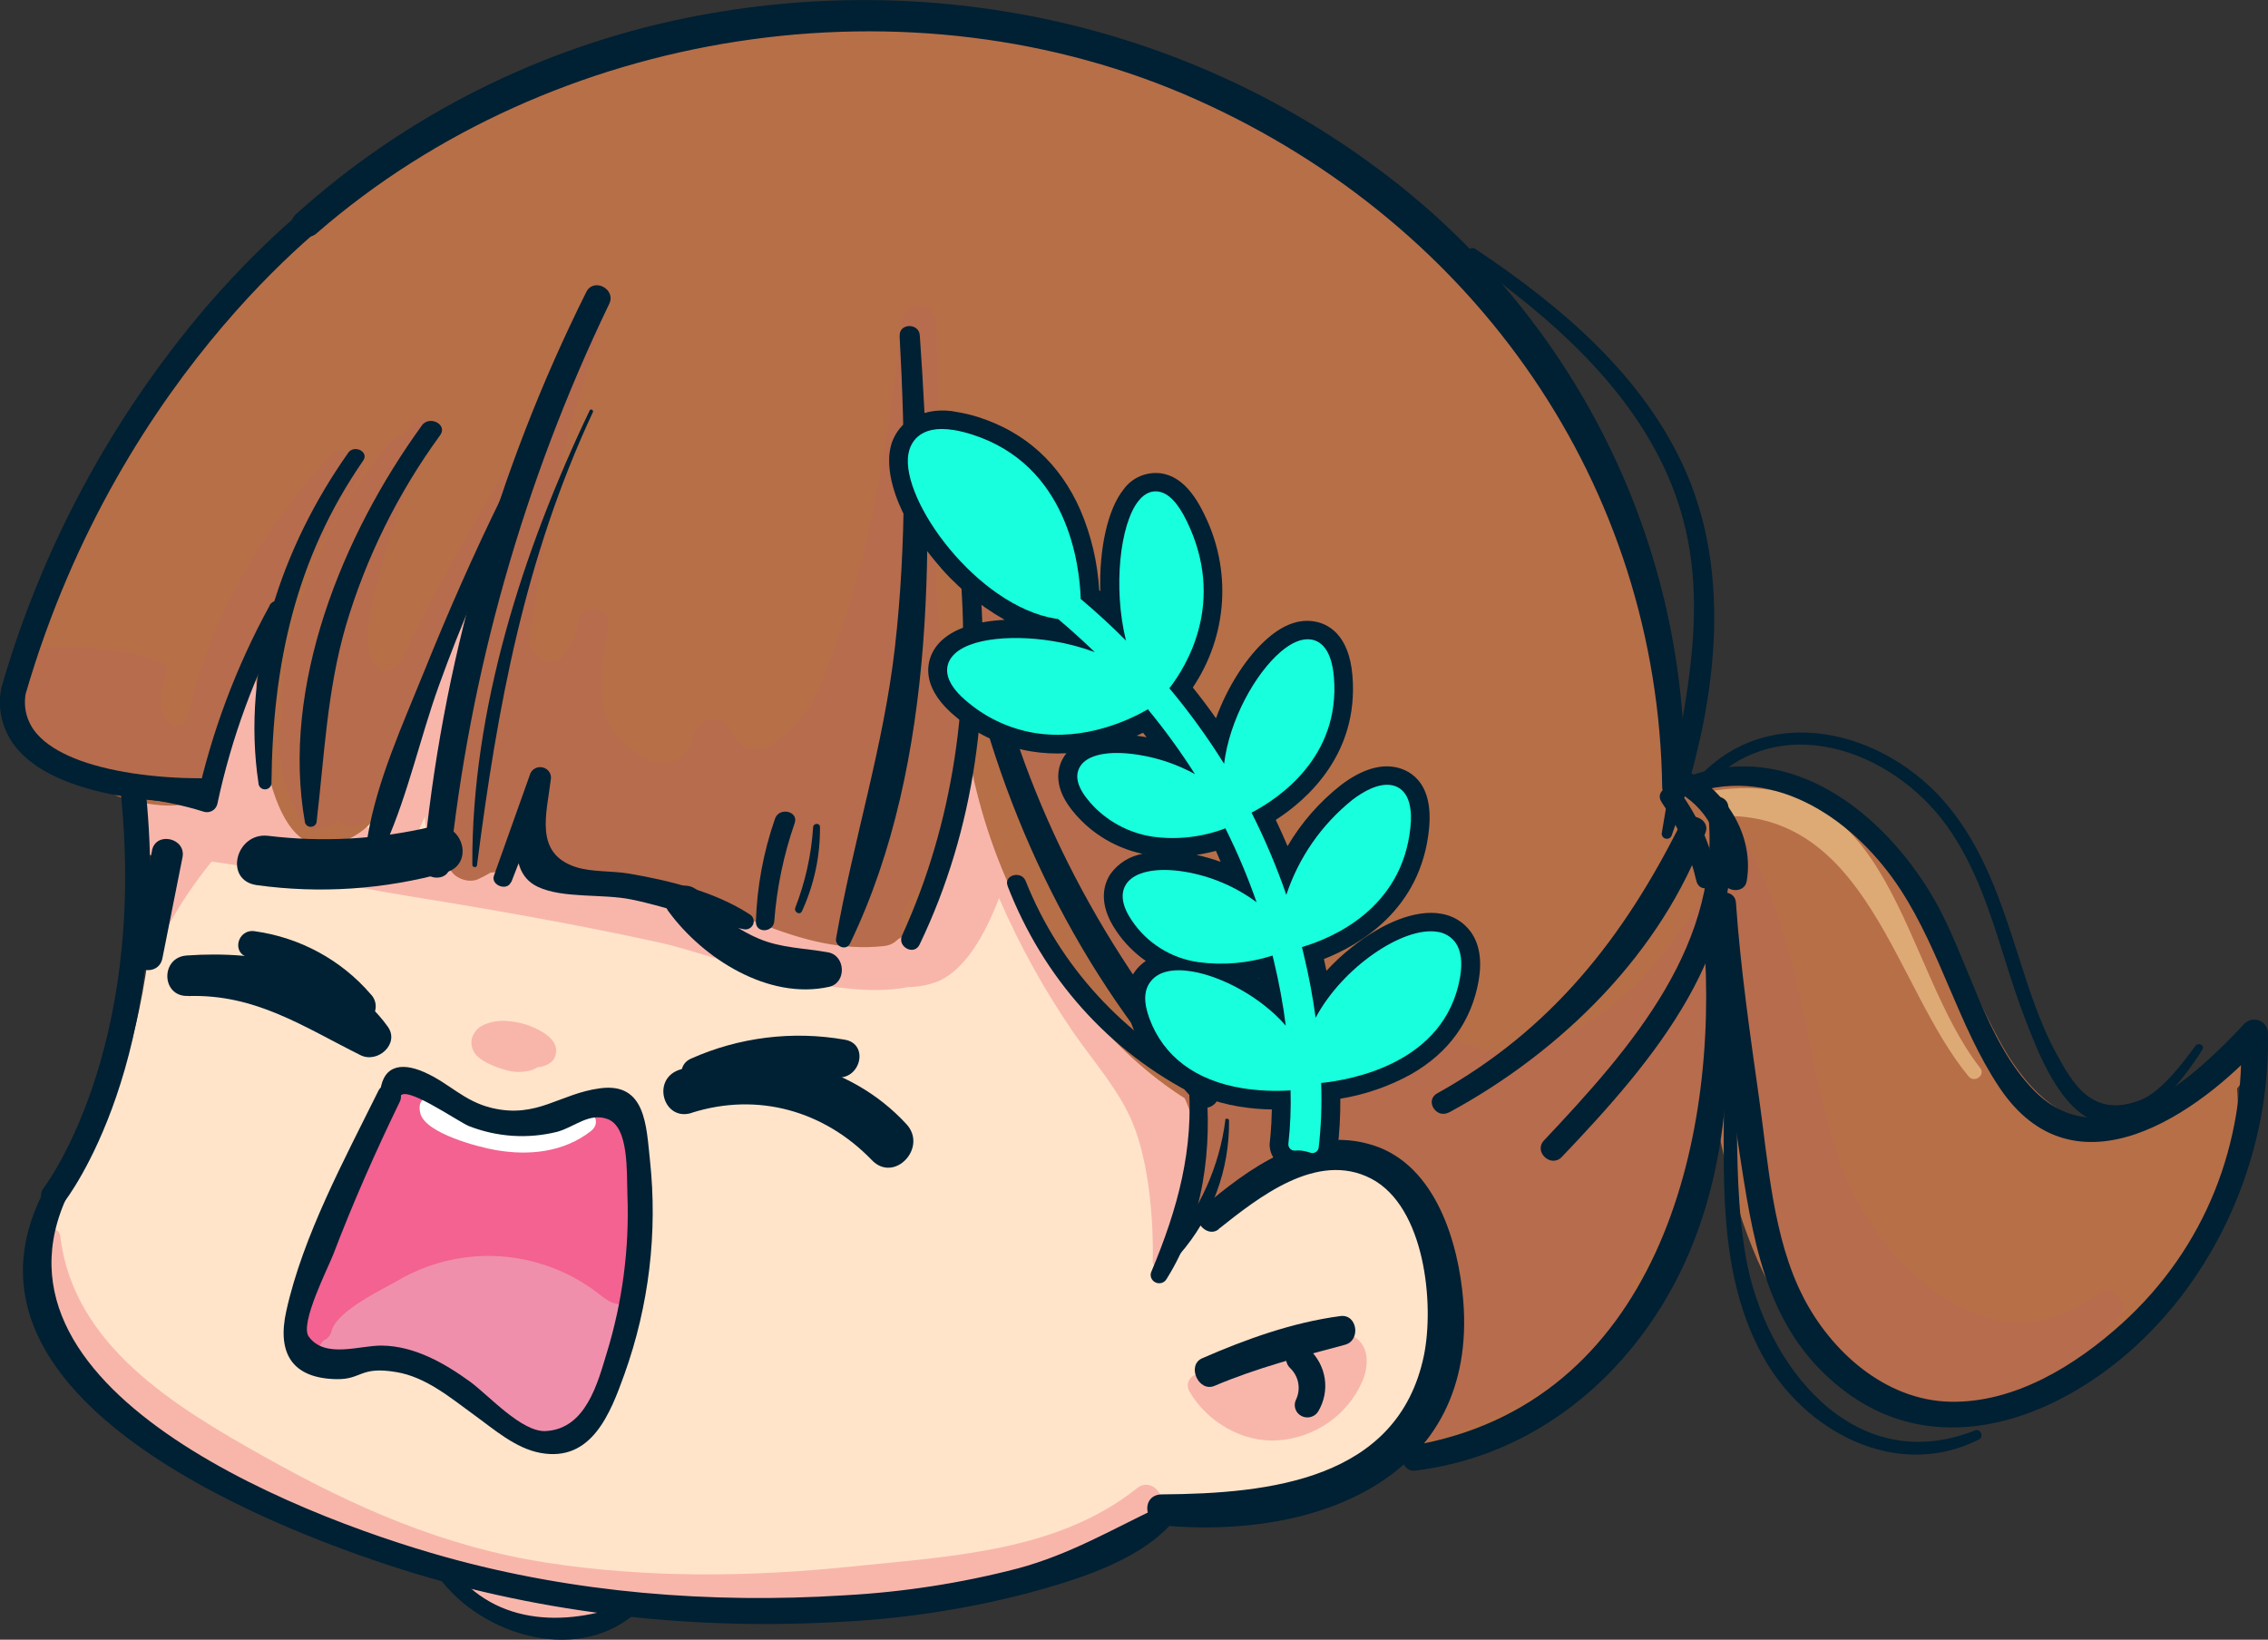 <svg width="65" height="47" viewBox="0 0 65 47" fill="none" xmlns="http://www.w3.org/2000/svg">
<rect x="0" y="0" width="65" height="47" fill="#333333" stroke="none"/>
<g clip-path="url(#clip0_718_96)">
<path d="M39.955 33.145C39.892 33.101 39.846 33.038 39.824 32.966C39.801 32.894 39.803 32.816 39.829 32.745C39.214 32.573 38.567 32.634 37.937 32.697C37.758 32.716 37.569 32.741 37.381 32.755C36.797 33.422 36.083 33.968 35.281 34.36C35.205 34.4 35.119 34.418 35.033 34.411C34.947 34.404 34.864 34.373 34.796 34.322C34.727 34.27 34.676 34.2 34.647 34.121C34.618 34.041 34.614 33.955 34.634 33.872C34.778 33.014 34.697 32.102 34.56 31.247C34.46 30.62 34.32 29.999 34.139 29.389C33.394 28.241 32.698 27.054 32.066 25.85C32.089 25.792 32.101 25.73 32.1 25.668C32.098 25.606 32.084 25.545 32.058 25.488C31.567 24.368 31.122 23.229 30.724 22.072C30.365 21.037 30.081 19.981 29.758 18.934C29.2 17.131 28.485 15.308 26.858 14.178C26.608 14.003 26.255 14.178 26.172 14.44C25.723 15.914 25.452 17.43 25.043 18.918C24.856 19.635 24.62 20.339 24.336 21.026C24.19 21.368 24.024 21.702 23.839 22.026C23.653 22.351 23.5 22.681 23.077 22.684C22.239 22.684 21.363 22.53 20.539 22.401C19.731 22.29 18.931 22.134 18.142 21.933C17.811 21.842 17.521 21.711 17.331 21.417C17.14 21.123 17.061 20.758 16.973 20.428C16.759 19.625 16.595 18.809 16.485 17.985C16.238 16.12 16.266 14.229 16.568 12.371C16.639 11.947 16.02 11.559 15.778 12.03C14.671 14.184 13.599 16.354 12.56 18.54C11.998 16.965 11.503 15.371 11.076 13.756C11.056 13.686 11.018 13.622 10.966 13.571C10.914 13.519 10.849 13.482 10.778 13.462C10.707 13.442 10.632 13.44 10.56 13.457C10.488 13.473 10.421 13.508 10.367 13.557C8.193 15.64 6.653 18.241 4.661 20.477C4.661 20.656 4.661 20.837 4.661 21.016C4.661 22.689 4.649 24.364 4.435 26.026C4.267 27.321 4.115 28.626 3.756 29.886C3.392 31.122 2.904 32.32 2.299 33.462C2.133 33.782 1.951 34.098 1.76 34.408C1.555 34.82 1.415 35.261 1.343 35.714C1.14 37.23 1.985 38.653 3.053 39.681C3.697 40.283 4.397 40.825 5.144 41.3L5.196 41.333L4.587 41.25C4.705 41.321 4.819 41.399 4.928 41.483C4.517 41.166 4.955 41.473 5.049 41.529C5.214 41.628 5.383 41.72 5.556 41.812C5.833 41.953 6.117 42.077 6.4 42.2C6.997 42.458 7.591 42.71 8.175 42.996C8.332 43.073 9.136 43.42 8.581 43.188C9.034 43.373 9.488 43.556 9.936 43.753C10.28 43.905 10.611 44.083 10.926 44.286C11.001 44.287 11.074 44.304 11.142 44.335C11.994 44.742 12.957 44.861 13.805 45.286C13.892 45.336 13.958 45.414 13.992 45.508C14.026 45.601 14.026 45.703 13.991 45.795C14.677 46.242 15.474 46.498 16.297 46.535C16.816 46.58 17.336 46.467 17.787 46.213C18.169 45.993 18.453 45.877 18.907 45.898C20.219 45.961 21.53 45.955 22.843 45.938C23.972 45.924 25.083 45.627 26.214 45.656C26.274 45.657 26.334 45.67 26.389 45.695C26.563 45.684 26.737 45.671 26.912 45.656L27.056 45.644C27.088 45.637 27.154 45.626 27.275 45.606C27.654 45.545 28.034 45.489 28.413 45.437L28.2 45.403C28.666 45.29 29.131 45.171 29.591 45.048C30.755 44.739 32.174 44.483 33.093 43.662C33.204 43.559 33.306 43.449 33.397 43.33C33.489 43.212 33.478 43.18 33.554 43.169C33.651 43.164 33.749 43.175 33.843 43.201C33.906 43.173 33.976 43.16 34.046 43.163C35.631 43.232 37.307 43.002 38.77 42.385C40.523 41.645 41.704 39.998 41.951 38.158C42.078 37.225 41.962 36.276 41.613 35.399C41.264 34.523 40.693 33.747 39.955 33.145Z" fill="#FFE4CA"/>
<path d="M38.577 38.225C38.307 38.157 38.009 38.216 37.738 38.252C37.425 38.291 37.115 38.347 36.809 38.418C36.52 38.483 36.249 38.559 35.977 38.655C35.684 38.738 35.401 38.852 35.134 38.996C35.033 39.053 34.945 39.13 34.877 39.223C34.809 39.316 34.762 39.422 34.739 39.534C34.474 39.158 33.855 39.479 34.093 39.891C34.588 40.748 35.608 41.358 36.628 41.286C37.149 41.249 37.648 41.072 38.074 40.776C38.498 40.48 38.833 40.075 39.039 39.606C39.267 39.085 39.248 38.396 38.577 38.225Z" fill="#F8B6AB"/>
<path d="M32.579 42.662C30.304 44.476 27.229 44.608 24.418 44.901C21.524 45.202 18.56 45.238 15.679 44.793C12.703 44.334 10.137 43.193 7.545 41.737C5.004 40.31 2.094 38.561 1.728 35.429C1.696 35.146 1.244 35.138 1.224 35.429C1.019 38.245 2.939 40.239 5.227 41.666C7.744 43.237 10.401 44.537 13.284 45.273C13.232 45.349 13.214 45.441 13.232 45.53C13.25 45.62 13.303 45.698 13.38 45.749C13.897 46.118 14.486 46.378 15.11 46.513C15.424 46.575 15.742 46.61 16.062 46.619C16.398 46.615 16.731 46.56 17.048 46.453C17.1 46.435 17.146 46.404 17.183 46.364C17.221 46.324 17.247 46.276 17.262 46.223C17.276 46.171 17.277 46.116 17.265 46.063C17.253 46.01 17.228 45.961 17.192 45.92C19.538 46.119 21.905 46.03 24.254 45.842C27.335 45.596 30.645 45.418 33.112 43.391C33.582 43.016 33.041 42.289 32.579 42.662ZM16.133 45.819C15.858 45.819 15.583 45.792 15.313 45.739C15.124 45.701 14.941 45.651 14.759 45.598C15.253 45.692 15.75 45.767 16.25 45.824C16.211 45.819 16.172 45.819 16.133 45.819Z" fill="#F8B6AB"/>
<path d="M15.375 29.488C15.127 29.366 14.858 29.292 14.582 29.27C14.326 29.238 14.067 29.279 13.834 29.389C13.761 29.426 13.695 29.477 13.643 29.54C13.59 29.602 13.551 29.674 13.527 29.752C13.503 29.845 13.505 29.943 13.532 30.035C13.559 30.128 13.611 30.212 13.681 30.278C13.786 30.371 13.905 30.446 14.034 30.502C14.171 30.567 14.313 30.621 14.46 30.661C14.724 30.747 15.009 30.747 15.274 30.661C15.32 30.642 15.364 30.619 15.405 30.592C15.654 30.569 15.895 30.451 15.935 30.188C15.987 29.849 15.654 29.623 15.375 29.488Z" fill="#F8B6AB"/>
<path d="M32.927 28.825C31.152 26.649 29.807 24.116 28.862 21.482C28.915 21.068 28.951 20.65 28.963 20.227C28.981 19.474 27.836 19.279 27.748 20.067C27.61 21.362 27.335 22.64 26.928 23.88C26.987 23.401 27.056 22.925 27.147 22.455C27.275 21.779 26.204 21.493 25.956 22.14C25.623 23.006 25.345 23.89 25.055 24.77C24.924 25.169 24.806 25.576 24.661 25.97C24.433 26.583 24.612 26.446 24.352 26.21C24.029 25.918 23.989 25.656 23.515 25.57C22.773 25.429 22.102 26.004 21.308 25.929C20.488 25.85 19.723 25.488 18.927 25.278C18.463 25.155 17.989 25.068 17.511 25.015C16.807 24.932 16.676 24.832 15.967 24.457C15.535 24.229 15.173 24.148 14.843 24.216L14.748 23.72C14.662 23.266 14.062 22.891 13.647 23.259L13.513 23.377C13.369 22.486 13.709 20.885 13.768 20.412C13.924 19.235 14.149 18.068 14.441 16.916C14.62 16.202 13.412 15.881 13.165 16.579L11.825 20.369C11.599 21.012 11.191 23.141 10.596 23.758C10.207 23.476 9.862 23.143 9.495 22.821C9.409 22.752 9.305 22.707 9.195 22.692C9.086 22.676 8.973 22.689 8.871 22.73C8.487 21.393 8.457 20.003 8.484 18.581C8.495 18.038 7.783 17.798 7.522 18.327C7.061 19.258 6.667 20.214 6.292 21.18C6.168 21.5 5.984 22.479 5.743 22.633C5.455 22.819 4.753 22.633 4.436 22.571C3.788 22.456 3.61 23.225 4.004 23.576C3.739 23.881 3.842 24.482 4.342 24.515C4.579 24.531 4.815 24.555 5.053 24.578C4.635 25.188 4.293 25.846 4.034 26.536C4.004 26.619 4.008 26.711 4.044 26.791C4.081 26.872 4.147 26.936 4.231 26.97C4.314 27.003 4.407 27.005 4.491 26.973C4.575 26.942 4.644 26.88 4.683 26.8C5.069 26.054 5.533 25.349 6.066 24.696C7.956 24.953 9.846 25.38 11.71 25.685C14.117 26.072 16.518 26.495 18.899 27.016C20.361 27.335 23.838 28.731 26.024 28.294C26.304 28.291 26.581 28.241 26.843 28.145C27.666 27.823 28.238 26.766 28.633 25.744C29.215 27.088 29.927 28.375 30.758 29.587C31.352 30.447 32.086 31.257 32.479 32.231C32.93 33.349 33.067 34.994 33.035 36.186C33.04 36.216 33.055 36.243 33.077 36.264C33.1 36.286 33.128 36.299 33.159 36.303C33.19 36.307 33.221 36.301 33.248 36.286C33.275 36.272 33.297 36.249 33.309 36.221C33.309 36.198 33.319 36.177 33.325 36.153C33.357 36.15 33.388 36.138 33.413 36.119C33.439 36.1 33.458 36.074 33.469 36.044C33.956 34.797 34.19 33.254 34.334 31.928C34.478 30.602 33.733 29.812 32.927 28.825ZM11.815 24.165C11.942 23.917 12.064 23.665 12.18 23.407C12.184 23.696 12.237 23.982 12.337 24.254L11.815 24.165Z" fill="#F8B6AB"/>
<path d="M64.5 30.021C64.297 30.264 64.082 30.497 63.854 30.718C63.835 30.724 63.818 30.734 63.803 30.748C63.789 30.762 63.778 30.778 63.771 30.797C62.926 31.59 61.91 32.189 60.697 32.241C59.032 32.312 57.971 31.081 57.269 29.769C56.253 27.866 55.647 25.984 54.064 24.416C52.924 23.287 51.267 22.062 49.532 22.29C49.051 22.352 48.594 22.531 48.203 22.811C47.541 18.706 46.714 14.452 44.312 11.026C41.861 7.526 38.73 4.215 34.761 2.378C26.579 -1.407 15.737 0.915 8.784 6.125C8.398 6.407 3.163 12.54 3.494 12.708C2.861 15.12 1.881 16.017 0.858 18.296C0.254 19.639 0.785 19.297 0.457 20.728C0.349 21.194 0.702 20.883 1.287 21.697C1.907 22.559 2.573 22.228 3.081 22.665C3.407 22.948 4.788 23.189 5.22 23.052C6.033 22.794 6.22 21.705 6.517 21.009L7.326 19.127C7.419 21.767 7.977 25.439 10.31 23.864C10.957 23.427 11.165 22.631 11.393 21.947C11.769 20.817 12.182 19.699 12.629 18.594C13.046 17.566 13.556 16.535 14.042 15.496C13.877 16.736 13.668 18.114 13.647 18.341C13.631 18.505 13.62 18.669 13.604 18.831C13.207 20.539 12.901 22.265 12.687 24.004C12.672 24.135 12.699 24.266 12.766 24.38C12.833 24.494 12.935 24.584 13.057 24.637L13.827 24.971C14.089 25.086 14.496 24.956 14.582 24.666C14.646 24.453 14.719 24.243 14.79 24.03C14.855 24.568 14.924 24.904 15.464 25.159C15.865 25.347 16.473 25.288 16.905 25.34C17.613 25.426 18.318 25.539 19.018 25.671C20.544 25.959 22.047 26.346 23.521 26.828C23.62 26.861 23.726 26.872 23.83 26.86C23.935 26.849 24.036 26.816 24.126 26.764C24.163 26.79 24.202 26.814 24.243 26.836C26.023 27.727 26.869 25.86 27.08 24.463C27.162 23.924 27.244 23.385 27.325 22.848C27.483 22.337 27.611 21.819 27.709 21.294C27.945 22.803 28.395 24.271 29.046 25.658C30.17 27.964 31.956 30.318 34.234 31.652C34.285 32.685 34.127 33.718 33.77 34.691C33.74 34.77 33.739 34.857 33.767 34.936C33.796 35.016 33.852 35.083 33.927 35.125C34.001 35.167 34.088 35.183 34.172 35.168C34.257 35.154 34.334 35.111 34.389 35.046C35.83 33.514 38.803 31.928 40.491 34.096C41.903 35.91 41.142 39.223 39.991 40.966C39.847 41.19 39.919 41.597 40.256 41.605C44.829 41.713 47.318 38.358 48.24 34.494C48.587 33.405 48.846 32.291 49.014 31.163C49.706 35.258 51.127 39.938 55.602 40.483C57.79 40.751 60.284 39.071 61.753 37.637C63.482 35.954 64.294 33.559 64.114 31.201C64.36 30.894 64.592 30.578 64.81 30.267C64.837 30.227 64.848 30.177 64.84 30.129C64.832 30.081 64.807 30.038 64.768 30.007C64.73 29.977 64.681 29.961 64.631 29.964C64.582 29.966 64.535 29.987 64.5 30.021Z" fill="#B76F48"/>
<path d="M9.428 13.094C7.555 15.129 5.893 17.884 5.356 20.671C5.328 20.685 5.302 20.701 5.278 20.719C4.989 20.971 4.739 20.678 4.654 20.395C4.537 20.009 4.678 19.559 4.775 19.183C4.906 18.672 0.966 18.306 0.767 18.776C0.634 19.088 0.441 19.475 0.383 19.811C0.32 19.844 0.873 21.248 0.826 21.304C0.464 21.736 1.81 21.393 1.796 21.971C1.778 22.657 3.181 22.588 3.764 22.742C4.765 23.006 6.121 22.698 6.3 21.644C6.921 20.373 7.401 19.046 8.029 17.784C8.737 16.371 9.534 14.983 10.335 13.613C10.649 13.078 9.803 12.686 9.428 13.094Z" fill="#B76C4D"/>
<path d="M60.12 37.099C56.932 39.453 53.679 36.085 52.708 33.237C51.659 30.161 51.646 26.93 49.983 24.058C49.704 23.578 48.938 24.03 49.135 24.521C49.279 24.885 49.409 25.258 49.52 25.634C49.327 25.456 48.985 25.412 48.828 25.665C48.031 26.936 47.171 28.122 45.931 29.023C45.173 29.575 44.275 30.038 43.318 30.12C42.109 30.223 40.534 29.53 40.669 28.09C40.682 27.976 40.66 27.862 40.608 27.76C40.556 27.658 40.474 27.573 40.374 27.515C40.274 27.457 40.159 27.429 40.042 27.433C39.926 27.438 39.814 27.475 39.718 27.54C36.648 29.757 33.678 26.512 32.195 24.048C30.642 21.466 29.745 18.526 28.746 15.716C28.549 15.167 27.608 15.387 27.727 15.972C27.909 16.871 28.109 17.775 28.338 18.675C28.257 18.62 28.163 18.586 28.065 18.574C27.966 18.562 27.867 18.573 27.774 18.607C27.681 18.641 27.598 18.695 27.531 18.767C27.465 18.838 27.416 18.924 27.39 19.018H27.077C27.024 18.749 26.982 18.481 26.951 18.21C26.903 17.849 26.871 17.488 26.848 17.125C26.783 16.076 26.812 15.024 26.848 13.973C26.897 12.366 26.887 10.782 26.815 9.172C26.792 8.633 25.929 8.644 25.863 9.172C25.59 11.305 25.321 13.445 24.822 15.541C24.547 16.72 24.193 17.88 23.763 19.014C23.63 19.381 23.477 19.74 23.303 20.09C23.003 20.654 21.591 22.365 20.949 20.944C20.712 20.417 20.018 20.56 19.889 21.071C19.484 22.668 17.727 21.534 17.382 20.629C17.061 19.77 17.26 18.793 17.437 17.935C17.529 17.474 16.747 17.253 16.614 17.716C16.535 17.998 16.082 19.889 15.195 18.507C15.095 18.353 15.293 17.646 15.317 17.459C15.445 16.5 15.595 15.544 15.791 14.596C16.207 12.662 16.737 10.753 17.377 8.878C17.406 8.8 17.403 8.714 17.368 8.637C17.334 8.561 17.271 8.5 17.193 8.468C17.114 8.436 17.026 8.435 16.946 8.465C16.867 8.494 16.802 8.553 16.765 8.628C15.918 10.168 15.248 11.796 14.768 13.481C14.703 13.457 14.631 13.458 14.566 13.483C14.501 13.508 14.447 13.554 14.415 13.615C13.344 15.356 12.366 17.145 11.465 18.981C11.162 19.3 10.825 19.42 10.6 18.771C10.348 18.032 10.901 16.346 11.1 15.629C11.276 14.994 11.494 14.37 11.752 13.763C11.838 13.636 11.925 13.509 12.018 13.383C12.065 13.324 12.098 13.255 12.115 13.182C12.133 13.109 12.134 13.033 12.119 12.96C12.203 12.786 12.285 12.612 12.376 12.441C12.546 12.119 12.017 11.813 11.811 12.118C11.723 12.246 11.639 12.379 11.556 12.51C11.475 12.51 11.394 12.529 11.322 12.565C11.25 12.6 11.187 12.652 11.139 12.717C9.41 14.835 8.045 17.704 8.045 20.516C7.872 21.566 8.095 22.642 8.675 23.541C8.925 23.918 9.447 23.794 9.659 23.486C9.851 23.812 10.413 23.758 10.557 23.407C10.99 22.353 11.443 21.311 11.914 20.279C12.027 20.161 12.128 20.035 12.219 19.9C13.083 18.607 13.546 17.063 14.173 15.624L14.194 15.582C14.073 16.082 13.967 16.59 13.896 17.094C12.948 19.693 12.123 22.048 12.873 24.844C12.956 25.157 13.425 25.336 13.709 25.197C14.123 25.007 14.497 24.741 14.81 24.414C14.815 24.427 14.82 24.439 14.827 24.452C14.985 24.736 15.224 24.969 15.515 25.123C16.482 25.646 17.684 25.244 18.718 25.443C21.024 25.884 22.886 27.381 25.331 27.118C25.835 27.063 25.975 26.578 25.825 26.221C27.286 24.209 28.011 21.647 28.481 19.258C28.971 21.06 29.602 22.824 30.499 24.449C30.45 24.5 30.418 24.566 30.41 24.636C30.401 24.706 30.415 24.777 30.45 24.839C31.221 26.251 31.93 27.686 32.688 29.101C33.458 30.537 34.771 32.363 34.273 34.057C34.109 34.61 34.824 35.141 35.23 34.605C36.54 32.877 39.199 33.1 40.574 34.588C42.065 36.201 41.86 38.489 40.615 40.176C40.234 40.692 40.759 41.447 41.393 41.193C43.493 40.346 45.584 39.425 46.78 37.438C46.845 37.334 46.878 37.213 46.874 37.091C46.87 36.968 46.831 36.85 46.76 36.749C47.304 36.071 47.739 35.314 48.047 34.505C49.056 31.83 49.065 28.848 49.632 26.069C49.73 26.439 49.811 26.813 49.887 27.189C49.881 27.223 49.879 27.258 49.88 27.293C50.047 30.918 49.71 35.981 52.636 38.743C54.739 40.728 58.265 40.798 60.274 38.702C60.313 38.668 60.344 38.627 60.367 38.582C60.389 38.536 60.403 38.487 60.406 38.436C60.408 38.385 60.401 38.335 60.384 38.287C60.367 38.239 60.34 38.195 60.306 38.157C60.459 38.025 60.603 37.883 60.738 37.733C61.094 37.346 60.524 36.801 60.12 37.099Z" fill="#B76C4D"/>
<path d="M18.012 31.754C17.944 31.668 17.844 31.611 17.734 31.596C17.624 31.58 17.512 31.606 17.421 31.669C16.63 32.173 15.689 32.401 14.75 32.315C13.81 32.229 12.928 31.835 12.246 31.196C12.168 31.121 12.067 31.071 11.958 31.055C11.821 30.819 11.407 30.756 11.305 31.073C10.89 32.364 10.246 33.56 9.692 34.796C9.317 35.635 8.522 37.222 8.734 38.185C8.869 38.794 9.255 38.958 9.864 39.008C10.78 39.083 11.556 39.059 12.413 39.487C13.145 39.852 13.821 40.318 14.519 40.738C15.127 41.106 15.8 41.566 16.493 41.106C17.259 40.599 17.502 39.27 17.726 38.462C18.077 37.151 18.28 35.806 18.331 34.451C18.368 33.62 18.491 32.467 18.012 31.754Z" fill="#F08FAB"/>
<path d="M17.748 31.811C17.084 31.614 16.07 32.166 15.401 32.234C14.493 32.355 13.572 32.124 12.835 31.59C12.515 31.367 12.259 31.092 11.902 30.939C11.804 30.901 11.697 30.894 11.595 30.92C11.493 30.945 11.402 31.001 11.335 31.081C10.642 31.801 10.318 33.12 9.954 34.032C9.46 35.276 9.035 36.539 8.657 37.821C8.635 37.893 8.631 37.969 8.646 38.043C8.66 38.117 8.693 38.186 8.741 38.245L8.712 38.292C8.568 38.554 9 38.802 9.172 38.555L9.27 38.422C9.326 38.401 9.377 38.367 9.416 38.322C9.456 38.277 9.484 38.223 9.498 38.165C9.501 38.153 9.505 38.141 9.509 38.129C9.676 37.564 10.937 36.974 11.42 36.694C12.178 36.254 13.04 36.015 13.921 35.999C15.094 35.984 16.237 36.367 17.156 37.082C17.328 37.215 17.508 37.365 17.733 37.382C18.344 37.423 18.197 35.927 18.221 35.546C18.276 34.699 18.316 33.851 18.296 32.991C18.276 32.486 18.354 31.989 17.748 31.811Z" fill="#F36291"/>
<path d="M16.62 31.839C15.899 32.035 15.301 32.217 14.549 32.08C13.841 31.95 13.147 31.756 12.475 31.5C12.138 31.373 11.955 31.582 12.05 31.924C12.211 32.489 13.702 32.877 14.202 32.964C15.162 33.132 16.162 33.029 16.94 32.416C17.259 32.165 16.979 31.739 16.62 31.839Z" fill="white"/>
<path d="M56.751 30.612C54.475 27.697 54.3 21.924 49.175 22.654C48.687 22.723 48.786 23.41 49.268 23.391C53.528 23.22 54.288 28.277 56.419 30.853C56.585 31.054 56.912 30.819 56.751 30.612Z" fill="#DDAA75"/>
<path d="M34.926 35.228C36.058 34.331 37.745 32.977 39.296 33.783C40.847 34.59 41.113 37.397 40.806 38.867C40.061 42.413 36.394 42.814 33.305 42.834C32.703 42.834 32.766 43.673 33.331 43.725C37.758 44.132 42.349 42.358 41.936 37.276C41.802 35.632 41.155 33.404 39.359 32.829C37.463 32.223 35.785 33.498 34.431 34.635C34.093 34.917 34.575 35.511 34.926 35.235V35.228Z" fill="#002033"/>
<path d="M34.811 39.722C36.029 39.205 37.273 38.886 38.548 38.545C39.006 38.424 38.905 37.658 38.414 37.723C37.038 37.906 35.719 38.382 34.455 38.932C33.999 39.131 34.35 39.921 34.811 39.722Z" fill="#002033"/>
<path d="M36.981 39.22C37.1 39.336 37.179 39.485 37.208 39.647C37.236 39.808 37.213 39.974 37.141 40.123C37.102 40.205 37.096 40.3 37.125 40.386C37.154 40.473 37.217 40.545 37.299 40.587C37.381 40.63 37.477 40.64 37.566 40.615C37.656 40.591 37.733 40.533 37.78 40.455C37.949 40.172 38.015 39.84 37.967 39.516C37.918 39.191 37.758 38.892 37.513 38.668C37.154 38.329 36.624 38.881 36.981 39.22Z" fill="#002033"/>
<path d="M4.358 24.378L3.757 27.268C3.639 27.832 4.538 28.04 4.654 27.47L5.23 24.576C5.341 24.021 4.471 23.82 4.355 24.378H4.358Z" fill="#002033"/>
<path d="M34.063 30.977C34.223 32.939 33.757 34.635 33.005 36.433C32.975 36.489 32.969 36.554 32.988 36.615C33.008 36.675 33.051 36.726 33.108 36.755C33.166 36.785 33.232 36.791 33.294 36.772C33.356 36.753 33.407 36.711 33.438 36.654C34.492 34.968 34.758 32.901 34.55 30.963C34.518 30.661 34.04 30.67 34.066 30.977H34.063Z" fill="#002033"/>
<path d="M35.118 32.107C34.949 33.429 34.392 34.673 33.514 35.69C33.35 35.885 33.636 36.154 33.802 35.961C34.737 34.892 35.242 33.526 35.223 32.118C35.223 32.056 35.119 32.044 35.111 32.107H35.118Z" fill="#002033"/>
<path d="M9.08 6.682C15.829 0.812 26.086 -0.832 34.324 2.87C42.311 6.454 47.518 13.92 47.638 22.567C47.638 22.973 48.27 22.951 48.278 22.548C48.341 19.131 47.581 15.748 46.058 12.673C44.535 9.599 42.293 6.92 39.514 4.855C33.858 0.634 26.649 -0.893 19.698 0.508C15.51 1.355 11.634 3.3 8.486 6.136C8.097 6.485 8.691 7.021 9.08 6.684V6.682Z" fill="#002033"/>
<path d="M41.533 31.884C44.758 30.137 47.635 27.302 48.883 23.853C49.027 23.452 48.361 23.216 48.174 23.593C46.538 26.867 44.476 29.509 41.19 31.339C40.824 31.542 41.162 32.082 41.527 31.884H41.533Z" fill="#002033"/>
<path d="M48.935 23.12C49.436 27.001 46.756 30.029 44.249 32.69C43.944 33.015 44.453 33.486 44.761 33.162C47.417 30.376 50.147 27.18 49.533 23.103C49.478 22.736 48.886 22.743 48.935 23.12Z" fill="#002033"/>
<path d="M48.142 22.73C49.044 23.277 49.386 24.192 49.379 25.192C49.379 25.572 49.997 25.641 50.06 25.258C50.272 24.007 49.543 22.78 48.452 22.151C48.083 21.941 47.783 22.506 48.142 22.725V22.73Z" fill="#002033"/>
<path d="M47.62 22.993C48.095 23.678 48.433 24.445 48.618 25.253C48.71 25.632 49.274 25.454 49.203 25.083C49.026 24.217 48.662 23.398 48.134 22.682C47.912 22.376 47.401 22.682 47.62 22.987V22.993Z" fill="#002033"/>
<path d="M48.491 22.738C50.941 21.92 53.212 23.565 54.476 25.512C55.629 27.289 56.128 29.404 57.295 31.161C59.457 34.409 63.002 31.948 64.891 29.851L64.223 29.602C64.367 32.758 63.214 35.761 60.816 37.934C59.496 39.129 57.742 40.222 55.883 40.178C54.024 40.134 52.473 38.733 51.675 37.167C50.81 35.48 50.676 33.326 50.416 31.491C50.153 29.626 49.882 27.746 49.751 25.868C49.723 25.479 49.119 25.494 49.131 25.887C49.204 28.399 49.52 30.917 49.908 33.399C50.295 35.882 50.726 38.264 52.882 39.884C55.595 41.919 58.943 40.659 61.207 38.584C63.684 36.313 65.081 32.901 64.996 29.587C64.991 29.513 64.965 29.442 64.921 29.382C64.876 29.323 64.814 29.277 64.744 29.251C64.673 29.225 64.597 29.219 64.523 29.235C64.449 29.251 64.382 29.287 64.328 29.339C62.951 30.814 60.333 33.312 58.303 31.264C56.903 29.852 56.403 27.451 55.42 25.757C54.018 23.332 51.329 21.15 48.347 22.269C48.059 22.379 48.183 22.834 48.491 22.735V22.738Z" fill="#002033"/>
<path d="M48.831 26.826C49.297 32.764 47.45 40.27 40.442 41.44C40.03 41.51 40.141 42.206 40.559 42.153C43.585 41.781 46.062 39.963 47.62 37.437C49.585 34.258 49.749 30.405 49.334 26.81C49.298 26.498 48.804 26.504 48.828 26.826H48.831Z" fill="#002033"/>
<path d="M1.698 33.402C-2.397 39.455 6.598 43.376 11.197 44.882C15.196 46.194 19.569 46.718 23.776 46.503C25.674 46.429 27.559 46.154 29.396 45.681C30.787 45.305 32.567 44.779 33.563 43.686C33.611 43.632 33.639 43.562 33.641 43.49C33.642 43.418 33.617 43.348 33.571 43.292C33.525 43.236 33.46 43.198 33.388 43.184C33.316 43.171 33.241 43.183 33.177 43.218C31.835 43.859 30.643 44.56 29.177 44.955C27.544 45.38 25.871 45.638 24.183 45.728C20.367 45.969 16.451 45.657 12.768 44.63C8.389 43.412 -1.319 39.583 2.247 33.686C2.453 33.347 1.917 33.082 1.699 33.404L1.698 33.402Z" fill="#002033"/>
<path d="M11.463 31.463C11.511 31.014 13.142 32.162 13.441 32.278C14.248 32.594 15.137 32.651 15.979 32.439C16.476 32.298 16.879 31.888 17.405 32.073C18.035 32.295 17.956 33.605 17.982 34.264C18.039 35.789 17.84 37.313 17.391 38.776C17.132 39.623 16.8 40.96 15.639 41.019C14.953 41.055 14.008 39.998 13.477 39.607C12.743 39.075 11.884 38.581 10.942 38.569C10.309 38.561 9.312 38.952 8.848 38.311C8.582 37.945 9.407 36.334 9.549 35.961C10.117 34.474 10.759 33.019 11.456 31.583C11.646 31.192 11.038 30.877 10.844 31.267C9.871 33.237 8.682 35.423 8.205 37.578C7.932 38.8 8.383 39.51 9.646 39.531C10.375 39.544 10.312 39.153 11.355 39.328C12.211 39.469 12.916 40.07 13.586 40.555C14.153 40.964 14.768 41.512 15.486 41.645C16.956 41.918 17.492 40.515 17.897 39.386C18.6 37.422 18.85 35.329 18.628 33.26C18.521 32.271 18.509 31.02 17.199 31.194C16.039 31.347 15.393 32.068 14.096 31.758C13.294 31.566 12.882 31.052 12.167 30.735C11.452 30.417 10.926 30.567 10.888 31.404C10.874 31.72 11.424 31.78 11.465 31.459L11.463 31.463Z" fill="#002033"/>
<path d="M16.803 8.37C14.233 13.521 12.648 19.089 12.125 24.799C12.087 25.223 12.834 25.296 12.88 24.873C13.459 19.269 15.008 13.804 17.46 8.71C17.665 8.287 17.014 7.946 16.803 8.37Z" fill="#002033"/>
<path d="M25.783 9.634C25.946 12.599 25.986 15.592 25.648 18.555C25.323 21.399 24.454 24.095 23.962 26.898C23.921 27.124 24.25 27.273 24.364 27.039C26.881 21.814 26.755 15.233 26.361 9.611C26.335 9.248 25.763 9.262 25.785 9.628L25.783 9.634Z" fill="#002033"/>
<path d="M27.524 16.429C27.812 19.996 27.351 23.532 25.852 26.816C25.708 27.139 26.198 27.402 26.354 27.076C27.965 23.722 28.393 20.083 28.062 16.414C28.032 16.078 27.497 16.09 27.524 16.429Z" fill="#002033"/>
<path d="M27.686 18.564C28.71 23.376 30.936 27.962 34.304 31.627C34.651 32.004 35.168 31.436 34.85 31.062C31.66 27.341 29.405 23.14 28.34 18.377C28.245 17.953 27.596 18.148 27.686 18.566V18.564Z" fill="#002033"/>
<path d="M28.879 25.401C29.888 27.998 31.761 30.144 34.299 31.412C34.364 31.44 34.437 31.443 34.504 31.42C34.57 31.397 34.626 31.351 34.659 31.29C34.692 31.229 34.7 31.157 34.682 31.091C34.663 31.024 34.62 30.966 34.56 30.93C32.2 29.659 30.381 27.721 29.395 25.253C29.27 24.94 28.755 25.084 28.879 25.394V25.401Z" fill="#002033"/>
<path d="M14.653 25.286C15.022 24.337 15.392 23.386 15.762 22.435L15.186 22.226C15.042 23.116 14.297 24.897 15.417 25.421C16.137 25.759 17.277 25.614 18.089 25.781C19.183 26.004 20.224 26.418 21.314 26.635C21.37 26.647 21.428 26.639 21.478 26.612C21.528 26.585 21.567 26.541 21.587 26.489C21.607 26.436 21.607 26.378 21.587 26.326C21.567 26.273 21.529 26.23 21.478 26.203C20.47 25.552 19.194 25.241 18.02 25.039C17.547 24.959 16.957 25 16.503 24.853C15.301 24.462 15.669 23.325 15.783 22.362C15.802 22.284 15.789 22.201 15.746 22.133C15.703 22.064 15.634 22.015 15.554 21.997C15.475 21.978 15.391 21.991 15.321 22.033C15.251 22.075 15.201 22.142 15.182 22.221L14.156 25.101C14.059 25.374 14.539 25.555 14.646 25.281L14.653 25.286Z" fill="#002033"/>
<path d="M22.212 23.466C21.88 24.42 21.695 25.416 21.663 26.423C21.663 26.762 22.163 26.731 22.19 26.408C22.262 25.449 22.459 24.503 22.775 23.593C22.896 23.252 22.33 23.122 22.212 23.466Z" fill="#002033"/>
<path d="M23.304 23.712C23.253 24.501 23.08 25.279 22.793 26.018C22.745 26.142 22.925 26.245 22.984 26.118C23.332 25.36 23.508 24.537 23.5 23.706C23.5 23.58 23.311 23.59 23.304 23.706V23.712Z" fill="#002033"/>
<path d="M14.386 14.228C13.579 15.87 12.844 17.539 12.161 19.234C11.547 20.756 10.806 22.367 10.535 23.987C10.486 24.278 10.929 24.486 11.064 24.179C11.701 22.733 12.04 21.15 12.576 19.66C13.216 17.88 13.97 16.143 14.778 14.435C14.898 14.184 14.51 13.978 14.386 14.232V14.228Z" fill="#002033"/>
<path d="M12.089 12.198C9.815 15.331 8.041 19.674 8.742 23.582C8.754 23.617 8.776 23.647 8.807 23.669C8.837 23.69 8.874 23.701 8.911 23.699C8.949 23.698 8.985 23.685 9.014 23.662C9.043 23.639 9.063 23.608 9.072 23.572C9.296 21.674 9.372 19.8 9.908 17.949C10.488 15.986 11.404 14.134 12.616 12.472C12.837 12.165 12.306 11.895 12.086 12.198H12.089Z" fill="#002033"/>
<path d="M9.979 12.981C8.059 15.698 6.909 19.127 7.408 22.449C7.409 22.473 7.414 22.497 7.424 22.519C7.434 22.54 7.449 22.56 7.466 22.576C7.484 22.593 7.505 22.606 7.528 22.614C7.551 22.623 7.575 22.627 7.6 22.626C7.624 22.625 7.648 22.62 7.67 22.61C7.693 22.6 7.713 22.586 7.729 22.569C7.746 22.551 7.759 22.531 7.768 22.508C7.776 22.486 7.78 22.462 7.78 22.438C7.811 19.078 8.46 16.021 10.409 13.202C10.584 12.95 10.155 12.732 9.976 12.981H9.979Z" fill="#002033"/>
<path d="M7.725 17.363C6.769 19.109 6.068 20.978 5.641 22.915L6.073 22.719C5.343 22.445 4.657 22.277 3.871 22.358C3.596 22.386 3.504 22.829 3.821 22.867C4.515 22.928 5.2 23.064 5.863 23.273C5.941 23.29 6.024 23.276 6.092 23.235C6.16 23.193 6.209 23.126 6.228 23.049C6.63 21.158 7.301 19.331 8.221 17.622C8.391 17.306 7.891 17.046 7.718 17.363H7.725Z" fill="#002033"/>
<path d="M42.07 7.418C44.459 9.113 46.813 11.152 47.916 13.914C49.239 17.229 48.161 20.53 47.628 23.866C47.623 23.884 47.623 23.904 47.626 23.922C47.63 23.941 47.637 23.959 47.647 23.975C47.657 23.991 47.671 24.005 47.687 24.016C47.703 24.027 47.72 24.035 47.739 24.039C47.758 24.043 47.778 24.043 47.797 24.04C47.816 24.037 47.834 24.03 47.851 24.02C47.867 24.01 47.881 23.997 47.892 23.981C47.904 23.965 47.912 23.948 47.916 23.929C49.079 20.701 49.738 16.82 48.337 13.567C47.149 10.81 44.755 8.784 42.284 7.136C42.118 7.024 41.91 7.304 42.076 7.418H42.07Z" fill="#002033"/>
<path d="M48.844 22.616C50.901 20.287 54.202 21.459 55.788 23.661C56.972 25.305 57.311 27.319 58.025 29.169C58.391 30.116 59.025 31.828 60.135 32.172C61.388 32.56 62.584 30.935 63.119 30.084C63.197 29.959 63.001 29.867 62.919 29.98C62.586 30.435 61.949 31.288 61.365 31.523C59.96 32.087 59.392 31.035 58.937 30.204C58.448 29.31 58.147 28.335 57.837 27.372C57.352 25.855 56.853 24.328 55.809 23.076C54.017 20.921 50.634 20.049 48.589 22.383C48.445 22.551 48.696 22.787 48.844 22.619V22.616Z" fill="#002033"/>
<path d="M49.145 27.727C49.866 31.36 48.657 35.458 50.513 38.856C51.692 41.015 54.341 42.463 56.722 41.257C56.866 41.183 56.758 40.939 56.606 41C53.087 42.398 50.571 39.069 50.039 36.057C49.546 33.269 50.023 30.421 49.434 27.638C49.393 27.451 49.109 27.537 49.145 27.721V27.727Z" fill="#002033"/>
<path d="M16.9 11.765C14.99 15.758 13.513 20.341 13.537 24.791C13.537 24.864 13.66 24.88 13.67 24.805C14.258 20.248 15.027 16.031 16.992 11.813C17.019 11.754 16.928 11.706 16.9 11.765Z" fill="#002033"/>
<path d="M19.822 31.897C21.726 31.295 23.627 31.843 24.988 33.254C25.63 33.922 26.596 32.894 25.979 32.223C24.343 30.444 21.741 29.866 19.453 30.67C18.665 30.952 19.021 32.154 19.822 31.9V31.897Z" fill="#002033"/>
<path d="M5.392 28.55C7.324 28.488 8.692 29.428 10.331 30.244C10.826 30.492 11.462 29.917 11.115 29.43C9.846 27.656 7.428 27.238 5.35 27.388C4.592 27.441 4.619 28.573 5.384 28.547L5.392 28.55Z" fill="#002033"/>
<path d="M7.122 27.44C8.201 27.67 9.163 28.265 9.839 29.12C9.878 29.178 9.929 29.227 9.989 29.264C10.048 29.301 10.115 29.325 10.185 29.336C10.255 29.346 10.326 29.342 10.394 29.324C10.462 29.306 10.525 29.274 10.58 29.231C10.635 29.187 10.68 29.133 10.712 29.072C10.744 29.01 10.763 28.943 10.767 28.874C10.771 28.805 10.761 28.736 10.736 28.671C10.712 28.606 10.674 28.547 10.625 28.498C9.781 27.515 8.597 26.872 7.3 26.692C6.807 26.618 6.622 27.33 7.122 27.44Z" fill="#002033"/>
<path d="M24.205 29.8C22.714 29.539 21.177 29.73 19.799 30.346C19.223 30.606 19.655 31.576 20.252 31.35C21.447 30.897 22.677 30.695 23.951 30.879C24.662 30.98 24.927 29.917 24.205 29.8Z" fill="#002033"/>
<path d="M19.165 26.131C20.14 27.463 22.015 28.673 23.761 28.286C24.271 28.172 24.237 27.386 23.731 27.297C23.048 27.173 22.386 27.179 21.733 26.899C21.071 26.615 20.495 26.168 20.06 25.601C19.66 25.083 18.77 25.593 19.165 26.134V26.131Z" fill="#002033"/>
<path d="M12.38 23.694C10.844 24.059 9.252 24.148 7.683 23.957C6.759 23.852 6.403 25.229 7.353 25.37C9.166 25.621 11.012 25.497 12.774 25.007C13.638 24.772 13.246 23.49 12.38 23.699V23.694Z" fill="#002033"/>
<path d="M12.442 45.012C13.572 46.798 16.467 47.774 18.217 46.236C18.243 46.207 18.26 46.171 18.264 46.132C18.267 46.094 18.258 46.055 18.238 46.022C18.217 45.989 18.186 45.963 18.149 45.949C18.113 45.935 18.072 45.932 18.034 45.942C16.16 46.671 14.044 46.586 12.835 44.777C12.674 44.534 12.285 44.763 12.442 45.012Z" fill="#002033"/>
<path d="M1.535 34.62C1.456 34.62 1.378 34.594 1.316 34.546C1.241 34.489 1.192 34.405 1.179 34.313C1.167 34.221 1.192 34.127 1.25 34.053C1.28 34.016 4.198 30.182 3.47 22.8C3.462 22.707 3.491 22.615 3.551 22.543C3.612 22.471 3.699 22.426 3.793 22.417C3.84 22.412 3.887 22.417 3.932 22.43C3.977 22.444 4.019 22.466 4.056 22.495C4.092 22.525 4.122 22.561 4.144 22.602C4.166 22.643 4.179 22.687 4.184 22.733C4.94 30.413 1.947 34.32 1.819 34.483C1.785 34.525 1.742 34.56 1.693 34.583C1.644 34.607 1.59 34.62 1.535 34.62Z" fill="#002033"/>
<path d="M5.642 23.007C5.005 23.007 1.813 22.934 0.54 21.519C0.325 21.283 0.166 21.002 0.078 20.698C-0.011 20.393 -0.028 20.072 0.029 19.761C0.031 19.745 0.034 19.73 0.039 19.715C1.187 15.722 3.18 12.009 5.889 8.82C7.906 6.473 9.551 5.348 9.62 5.301C9.698 5.248 9.795 5.228 9.888 5.245C9.982 5.261 10.065 5.314 10.119 5.39C10.146 5.428 10.165 5.471 10.174 5.516C10.184 5.561 10.185 5.608 10.176 5.653C10.168 5.699 10.15 5.742 10.124 5.781C10.099 5.819 10.065 5.853 10.027 5.879C9.952 5.931 3.493 10.408 0.735 19.889C0.698 20.096 0.71 20.309 0.769 20.512C0.829 20.714 0.934 20.9 1.078 21.057C1.549 21.582 2.492 21.965 3.805 22.166C4.444 22.261 5.09 22.308 5.736 22.307C5.783 22.306 5.83 22.314 5.874 22.331C5.918 22.348 5.957 22.373 5.991 22.405C6.025 22.437 6.052 22.475 6.071 22.517C6.09 22.56 6.1 22.605 6.101 22.651C6.102 22.697 6.094 22.743 6.077 22.786C6.06 22.829 6.034 22.869 6.002 22.902C5.969 22.935 5.93 22.962 5.887 22.98C5.844 22.999 5.797 23.009 5.75 23.01L5.642 23.007Z" fill="#002033"/>
<path d="M42.15 26.707C42.048 26.568 41.92 26.45 41.771 26.361C41.623 26.272 41.457 26.213 41.285 26.187C40.58 26.072 39.652 26.425 38.737 27.156C38.479 27.361 38.238 27.584 38.016 27.826C37.993 27.712 37.969 27.601 37.943 27.489C38.959 27.091 40.723 26.077 40.955 23.763C41.099 22.329 40.305 22.041 39.956 21.983C39.499 21.909 38.986 22.082 38.431 22.502C37.814 22.987 37.295 23.581 36.901 24.253C36.794 24 36.68 23.749 36.563 23.501C37.459 22.924 38.943 21.615 38.761 19.374C38.663 18.155 38.032 17.871 37.665 17.812C37.232 17.74 36.785 17.902 36.334 18.293C35.739 18.807 35.181 19.674 34.85 20.588C34.638 20.289 34.417 19.994 34.185 19.706C34.677 18.974 34.965 18.129 35.021 17.255C35.077 16.381 34.898 15.508 34.504 14.722C34.167 14.026 33.77 13.649 33.293 13.57C33.085 13.539 32.873 13.566 32.679 13.647C32.486 13.728 32.32 13.861 32.2 14.03C31.745 14.595 31.498 15.736 31.534 16.945L31.503 16.918C31.457 16.125 31.274 15.345 30.96 14.612C30.372 13.28 29.386 12.386 28.03 11.953C27.834 11.891 27.635 11.844 27.432 11.811C27.012 11.719 26.573 11.769 26.185 11.953C26.003 12.052 25.846 12.191 25.728 12.36C25.61 12.529 25.533 12.722 25.504 12.924C25.45 13.235 25.386 14.384 26.801 16.083C27.352 16.762 28.029 17.332 28.795 17.767C28.6 17.776 28.405 17.797 28.212 17.829C27.442 17.962 26.922 18.276 26.707 18.74C26.549 19.081 26.432 19.772 27.428 20.575C28.034 21.074 28.765 21.405 29.545 21.536C29.881 21.591 30.223 21.609 30.564 21.591C30.528 21.635 30.496 21.683 30.467 21.732C30.31 22.007 30.147 22.579 30.826 23.345C31.322 23.916 31.995 24.313 32.743 24.474C32.37 24.542 32.04 24.75 31.823 25.055C31.65 25.317 31.441 25.88 31.992 26.684C32.217 27.02 32.504 27.311 32.838 27.544C32.743 27.609 32.658 27.685 32.584 27.772C32.348 28.054 32.13 28.554 32.44 29.38C32.911 30.651 33.977 31.465 35.52 31.719C35.828 31.769 36.139 31.796 36.451 31.801C36.44 32.366 36.396 32.695 36.395 32.709C36.379 32.815 36.388 32.924 36.422 33.026C36.456 33.129 36.514 33.222 36.591 33.299C36.698 33.407 36.837 33.479 36.989 33.504C37.054 33.513 37.121 33.513 37.186 33.504C37.212 33.502 37.237 33.502 37.263 33.504C37.293 33.509 37.324 33.516 37.353 33.526C37.4 33.543 37.448 33.555 37.497 33.562C37.537 33.569 37.577 33.572 37.617 33.572C37.745 33.572 37.871 33.539 37.982 33.476C38.076 33.421 38.156 33.347 38.216 33.258C38.277 33.169 38.316 33.068 38.33 32.962C38.389 32.474 38.417 31.984 38.413 31.493C39.128 31.375 39.817 31.137 40.449 30.787C41.523 30.17 42.171 29.27 42.377 28.114C42.478 27.532 42.402 27.057 42.15 26.707ZM37.263 26.392C37.371 25.262 38.271 23.955 39.094 23.34C39.407 23.106 39.635 23.024 39.751 23.024H39.783C39.862 23.037 39.927 23.263 39.886 23.655C39.676 25.748 37.799 26.461 37.092 26.656C37.14 26.628 37.179 26.59 37.209 26.544C37.238 26.498 37.256 26.446 37.261 26.392H37.263ZM36.757 26.675C36.811 26.698 36.87 26.709 36.929 26.706C36.87 26.736 36.82 26.783 36.785 26.84V26.847C36.746 26.827 36.704 26.814 36.66 26.809C36.702 26.774 36.735 26.73 36.757 26.68V26.675ZM26.711 13.884C26.511 13.358 26.544 13.037 26.642 12.928C26.69 12.887 26.746 12.856 26.806 12.838C26.867 12.819 26.931 12.813 26.994 12.82C27.083 12.821 27.171 12.828 27.259 12.842C27.409 12.869 27.557 12.906 27.701 12.954C28.504 13.21 30.372 14.137 30.44 17.219L30.342 17.205C28.854 16.966 27.235 15.264 26.711 13.89V13.884ZM29.738 20.481C29.143 20.38 28.586 20.126 28.124 19.747C27.779 19.464 27.664 19.255 27.703 19.172C27.789 18.985 28.338 18.81 29.127 18.81C29.452 18.812 29.777 18.839 30.098 18.892C30.801 18.995 31.474 19.244 32.07 19.624C32.142 19.673 32.231 19.694 32.319 19.683C32.407 19.673 32.487 19.631 32.545 19.566C32.588 19.518 32.616 19.461 32.627 19.399C32.718 19.418 32.813 19.401 32.891 19.351C32.964 19.308 33.019 19.24 33.045 19.16C33.072 19.081 33.068 18.995 33.035 18.918C32.483 17.647 32.537 15.785 32.93 14.91C32.971 14.793 33.042 14.689 33.138 14.609C33.169 14.623 33.324 14.711 33.546 15.174C34.599 17.349 33.409 19.039 33.02 19.506C32.962 19.574 32.934 19.66 32.939 19.748C32.875 19.749 32.812 19.768 32.759 19.803C32.505 19.96 31.186 20.727 29.734 20.486L29.738 20.481ZM32.861 21.133L32.744 21.112L32.576 21.088L32.76 21.003L32.861 21.133ZM31.653 22.64C31.434 22.393 31.416 22.262 31.421 22.24C31.427 22.219 31.626 22.108 32.019 22.108C32.203 22.109 32.385 22.125 32.566 22.156C33.36 22.287 34.141 22.644 34.603 23.09C34.665 23.15 34.746 23.185 34.832 23.191C34.918 23.196 35.003 23.17 35.072 23.119C35.115 23.087 35.151 23.047 35.176 23C35.201 22.953 35.215 22.902 35.216 22.849C35.258 22.851 35.3 22.847 35.341 22.836C35.419 22.814 35.486 22.768 35.533 22.704C35.581 22.64 35.604 22.562 35.601 22.483C35.55 21.266 36.33 19.714 37.061 19.081C37.294 18.879 37.446 18.84 37.493 18.848C37.541 18.857 37.657 19.015 37.692 19.451C37.748 20.145 37.644 21.866 35.471 22.894C35.385 22.936 35.319 23.01 35.288 23.099C35.279 23.122 35.274 23.145 35.271 23.17C35.205 23.159 35.137 23.168 35.076 23.194C34.46 23.453 33.785 23.544 33.12 23.459C32.547 23.367 32.026 23.079 31.649 22.646L31.653 22.64ZM34.993 24.706C34.763 24.624 34.529 24.556 34.291 24.504C34.479 24.476 34.665 24.437 34.848 24.388C34.893 24.496 34.941 24.606 34.988 24.712L34.993 24.706ZM32.901 26.087C32.727 25.831 32.708 25.676 32.744 25.621C32.795 25.545 32.999 25.457 33.368 25.457C33.538 25.459 33.708 25.474 33.876 25.503C34.658 25.632 35.661 26.067 36.141 26.73C36.192 26.801 36.267 26.851 36.353 26.871C35.739 27.071 35.086 27.132 34.444 27.05C34.131 27.007 33.832 26.899 33.565 26.734C33.299 26.569 33.071 26.35 32.897 26.093L32.901 26.087ZM36.085 28.051L36.063 28.037H36.081L36.085 28.051ZM41.314 27.93C40.925 30.127 38.415 30.472 37.656 30.526C37.588 30.53 37.523 30.553 37.469 30.592C37.414 30.632 37.372 30.685 37.347 30.747C37.295 30.719 37.237 30.705 37.177 30.705H37.141C36.664 30.753 36.182 30.74 35.707 30.665C34.554 30.475 33.799 29.918 33.465 29.01C33.365 28.742 33.351 28.529 33.426 28.445C33.501 28.362 33.701 28.304 34.085 28.366C34.987 28.516 36.282 29.274 36.803 30.24C36.841 30.312 36.904 30.368 36.98 30.4C37.056 30.431 37.141 30.436 37.221 30.413C37.275 30.398 37.324 30.371 37.365 30.333C37.406 30.296 37.437 30.25 37.456 30.198C37.495 30.216 37.536 30.228 37.58 30.232C37.663 30.239 37.746 30.218 37.815 30.172C37.884 30.125 37.934 30.056 37.957 29.978C38.4 28.462 40.324 27.101 41.109 27.23C41.141 27.232 41.172 27.241 41.2 27.256C41.228 27.271 41.253 27.292 41.272 27.317C41.305 27.369 41.381 27.53 41.309 27.936L41.314 27.93Z" fill="#002033"/>
<path d="M37.082 32.98C37.099 32.982 37.116 32.982 37.133 32.98C37.207 32.973 37.282 32.976 37.356 32.99C37.421 33.001 37.485 33.017 37.548 33.038L37.584 33.048C37.626 33.055 37.669 33.047 37.705 33.025C37.729 33.012 37.749 32.993 37.764 32.971C37.78 32.949 37.789 32.923 37.793 32.897C37.864 32.281 37.887 31.661 37.864 31.042C38.741 30.951 41.407 30.478 41.843 28.025C41.92 27.584 41.876 27.242 41.709 27.012C41.648 26.93 41.572 26.861 41.483 26.809C41.395 26.756 41.296 26.722 41.194 26.709C40.217 26.547 38.474 27.727 37.706 29.171C37.624 28.573 37.512 27.972 37.369 27.379L37.313 27.146C38.165 26.896 40.187 26.059 40.423 23.709C40.52 22.756 40.119 22.544 39.873 22.504C39.496 22.442 39.063 22.695 38.766 22.92C37.878 23.632 37.219 24.579 36.866 25.649C36.587 24.843 36.254 24.056 35.869 23.294C36.641 22.89 38.416 21.704 38.23 19.415C38.163 18.597 37.84 18.374 37.581 18.331C37.322 18.289 37.022 18.409 36.697 18.689C35.977 19.31 35.238 20.626 35.082 21.893C34.611 21.137 34.087 20.413 33.514 19.728C34.02 19.074 35.134 17.251 34.018 14.949C33.762 14.42 33.497 14.139 33.206 14.091C33.061 14.067 32.838 14.091 32.629 14.358C32.1 15.014 31.895 16.846 32.27 18.361C31.861 17.95 31.428 17.55 30.973 17.168C30.941 16.179 30.605 13.332 27.861 12.455C27.691 12.4 27.518 12.357 27.341 12.327C26.298 12.155 26.08 12.751 26.034 13.012C25.806 14.339 27.998 17.361 30.247 17.733L30.326 17.744C30.691 18.052 31.041 18.368 31.377 18.693C30.989 18.549 30.587 18.443 30.177 18.377C28.927 18.17 27.503 18.305 27.2 18.959C27.085 19.206 27.09 19.615 27.776 20.16C28.311 20.599 28.955 20.891 29.643 21.008C31.096 21.246 32.381 20.632 32.898 20.331C33.386 20.923 33.836 21.543 34.246 22.188C33.75 21.916 33.21 21.73 32.649 21.639C31.785 21.497 31.15 21.626 30.946 21.985C30.79 22.257 30.89 22.596 31.234 22.992C31.69 23.519 32.324 23.87 33.021 23.98C33.73 24.08 34.453 23.998 35.119 23.743C35.463 24.43 35.761 25.137 36.013 25.861C35.408 25.412 34.701 25.112 33.952 24.987C33.138 24.853 32.511 24.987 32.277 25.339C32.153 25.528 32.081 25.863 32.44 26.388C32.653 26.707 32.933 26.977 33.261 27.183C33.588 27.388 33.956 27.523 34.341 27.578C35.056 27.675 35.784 27.611 36.47 27.39C36.484 27.444 36.497 27.499 36.51 27.553C36.657 28.162 36.771 28.778 36.85 29.399C36.138 28.578 35.017 27.986 34.161 27.845C33.621 27.756 33.22 27.845 32.998 28.107C32.776 28.368 32.769 28.722 32.943 29.197C33.345 30.281 34.265 30.972 35.605 31.192C36.062 31.264 36.526 31.285 36.987 31.254C37.002 31.763 36.981 32.272 36.925 32.778C36.921 32.805 36.923 32.832 36.932 32.858C36.94 32.884 36.955 32.907 36.974 32.926C37.003 32.956 37.041 32.975 37.082 32.98Z" fill="#17FFDD"/>
</g>
<defs>
<clipPath id="clip0_718_96">
<rect width="65" height="47" fill="white"/>
</clipPath>
</defs>
</svg>
